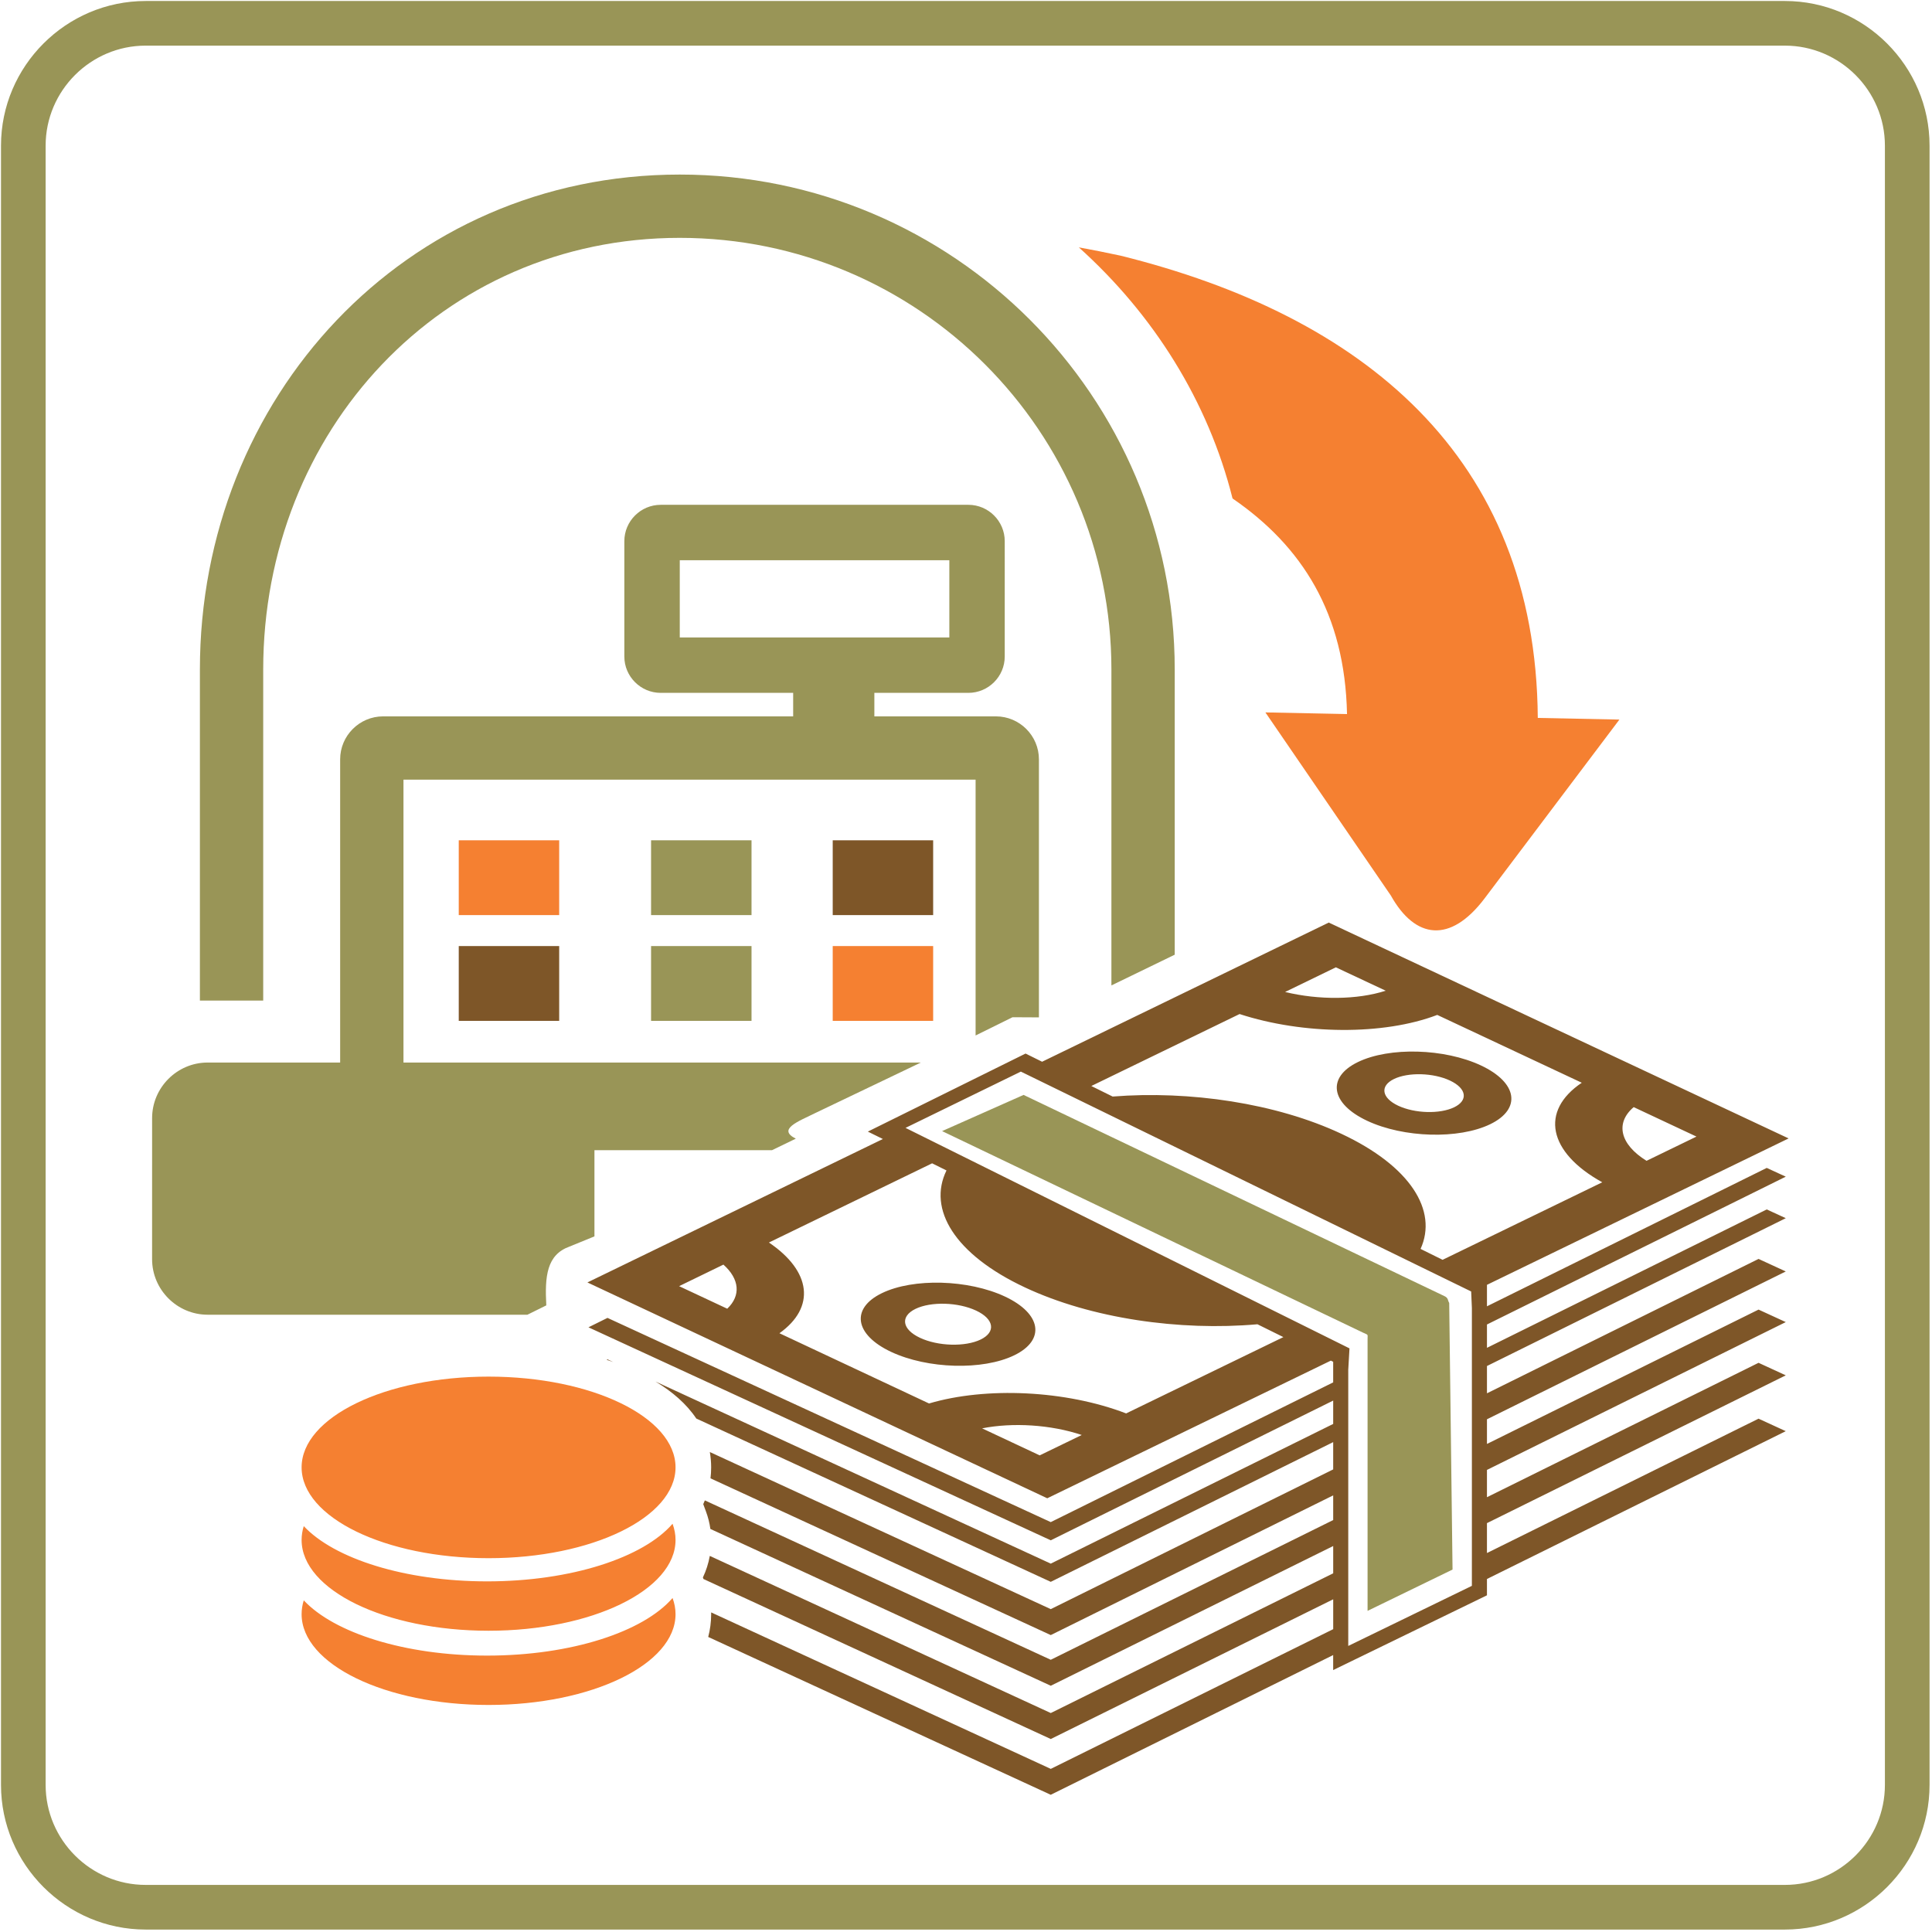 <?xml version="1.0" encoding="utf-8"?>
<!DOCTYPE svg PUBLIC "-//W3C//DTD SVG 1.1//EN" "http://www.w3.org/Graphics/SVG/1.1/DTD/svg11.dtd">
<svg version="1.1" xmlns="http://www.w3.org/2000/svg" xmlns:xlink="http://www.w3.org/1999/xlink" x="0px" y="0px" width="216px" height="216px" viewBox="0 0 216 216" enable-background="new 0 0 216 216" xml:space="preserve">
<path id="_x33_" fill-rule="evenodd" clip-rule="evenodd" fill="#F58031" d="M54.622,153.907c-11.542,0-20.902,4.541-20.902,10.146
	s9.36,10.154,20.902,10.154s20.904-4.549,20.904-10.154S66.163,153.907,54.622,153.907L54.622,153.907z M33.961,170.621
	c-0.158,0.504-0.241,1.024-0.241,1.548c0,5.605,9.36,10.15,20.902,10.15s20.904-4.545,20.904-10.15c0-0.617-0.116-1.223-0.333-1.812
	c-3.251,3.77-11.31,6.442-20.733,6.442C45.255,176.8,37.355,174.253,33.961,170.621L33.961,170.621z M33.961,178.92
	c-0.158,0.508-0.241,1.023-0.241,1.547c0,5.605,9.36,10.15,20.902,10.15s20.904-4.545,20.904-10.15c0-0.617-0.116-1.222-0.333-1.807
	c-3.251,3.769-11.31,6.438-20.733,6.438C45.255,185.098,37.355,182.551,33.961,178.92L33.961,178.92z M51.289,93.947h11.229v8.361
	H51.289V93.947L51.289,93.947z M93.099,105.773h11.229v8.361H93.099V105.773L93.099,105.773z M125.284,28.585
	c26.982,6.692,46.435,22.356,46.642,51.68l9.126,0.185c-5.036,6.682-10.072,13.363-15.113,20.045
	c-3.79,4.972-7.701,4.529-10.443-0.376l-14.024-20.471l9.126,0.185c-0.231-11.262-5.04-18.776-12.798-24.103
	c-2.726-10.861-8.811-20.542-17.186-28.075C122.107,27.927,123.663,28.234,125.284,28.585L125.284,28.585z"/>
<path id="_x32_" fill-rule="evenodd" clip-rule="evenodd" fill="#999557" d="M16.284,0.112h183.273c8.896,0,16.17,7.277,16.17,16.17
	v183.275c0,8.892-7.274,16.17-16.17,16.17H16.284c-8.895,0-16.172-7.278-16.172-16.17V16.282C0.112,7.389,7.389,0.112,16.284,0.112
	L16.284,0.112z M16.284,5.102h183.273c6.149,0,11.178,5.031,11.178,11.18v183.275c0,6.149-5.028,11.178-11.178,11.178H16.284
	c-6.149,0-11.182-5.028-11.182-11.178V16.282C5.102,10.133,10.135,5.102,16.284,5.102L16.284,5.102z M22.349,111.866V74.853
	c0-30.311,22.857-55.337,53.65-55.337c30.555-0.002,55.337,24.781,55.337,55.337v31.883l-7.079,3.436V74.853
	c0-26.649-21.611-48.26-48.258-48.26c-26.649-0.002-46.572,21.615-46.572,48.26v37.013H22.349L22.349,111.866z M72.79,105.773
	h11.231v8.361H72.79V105.773L72.79,105.773z M72.79,93.947h11.231v8.361H72.79V93.947L72.79,93.947z M66.459,128.59h19.858
	c0.886-0.43,1.771-0.86,2.656-1.287c-2.11-1.048,0.252-1.913,2.184-2.867l11.797-5.643H45.109V87.168h63.964v28.599l4.127-2.039
	l2.953,0.016V84.894c0-2.642-2.161-4.803-4.806-4.803H97.755v-2.628h10.512c2.236,0,4.064-1.826,4.064-4.06V60.501
	c0-2.234-1.828-4.062-4.062-4.062H73.866c-2.236,0-4.064,1.828-4.064,4.062v12.902c0,2.234,1.83,4.06,4.064,4.06h14.811v2.628H42.83
	c-2.64,0-4.801,2.161-4.801,4.801v33.901H23.216c-3.416,0-6.21,2.799-6.21,6.215l-0.002,15.768c0,3.416,2.796,6.211,6.212,6.211
	c11.917,0,23.834,0,35.75,0c0.703-0.346,1.405-0.694,2.11-1.044c-0.175-3.25,0.044-5.658,2.597-6.576l2.787-1.138V128.59
	L66.459,128.59z M75.999,62.633h30.138v8.635H75.999V62.633L75.999,62.633z M162.396,175.479l-9.5,4.618v-30.361
	c0-0.643,0.117-0.439-0.565-0.772l-47.004-22.506l9.109-4.046l47.071,22.503c0.438,0.207,0.346,0.503,0.516,0.755L162.396,175.479
	L162.396,175.479z"/>
<path id="_x31_" fill-rule="evenodd" clip-rule="evenodd" fill="#7E5628" d="M79.179,183.014l38.295,17.645l31.576-15.621v1.677
	l17.193-8.358v-1.824l33.408-16.527l-3.043-1.397l-30.365,15.021v-3.343l33.408-16.523l-3.043-1.401l-30.365,15.025v-3.051
	l33.408-16.527l-3.043-1.397l-30.365,15.021v-2.758l33.408-16.527l-3.043-1.401l-30.365,15.024v-3.051l33.408-16.527l-2.129-0.979
	l-31.279,15.472v-2.608l33.408-16.527l-2.129-0.979l-31.279,15.472v-2.364v-0.036l33.725-16.369l-51.414-24.133l-32.047,15.559
	l-1.849-0.914l-17.634,8.725l1.682,0.828l-33.033,16.036l51.41,24.131l31.706-15.39l0.261,0.13v2.303l-31.576,15.622l-49.556-22.832
	l-2.128,1.053l51.685,23.813l31.576-15.621v2.611l-31.576,15.618l-44.194-20.358c1.87,1.121,3.46,2.486,4.565,4.136l39.629,18.257
	l31.576-15.621v3.051l-31.576,15.621l-38.116-17.563c0.096,0.553,0.148,1.126,0.148,1.723c0,0.418-0.026,0.824-0.073,1.219
	l38.041,17.522l31.576-15.618v2.759l-31.576,15.621l-38.672-17.819c-0.057,0.143-0.118,0.28-0.181,0.419l0.303,0.816
	c0.238,0.638,0.402,1.291,0.496,1.958l38.055,17.53l31.576-15.622v3.051l-31.576,15.622l-38.122-17.567
	c-0.152,0.856-0.415,1.657-0.77,2.408l0.063,0.175l38.829,17.888l31.576-15.621v3.339l-31.576,15.621l-37.97-17.494l0.002,0.207
	C79.506,181.369,79.39,182.218,79.179,183.014L79.179,183.014z M68.551,152.274l-0.634-0.297l-0.093,0.049L68.551,152.274
	L68.551,152.274z M161.283,140.849l-2.461-1.219c1.938-4.285-1.117-9.24-8.858-12.871c-7.3-3.429-16.986-4.846-25.569-4.164
	l-2.384-1.178l16.575-8.046c7.101,2.315,16.089,2.393,22.101,0.098l16.157,7.583c-4.687,3.151-3.781,7.774,2.291,11.129
	L161.283,140.849L161.283,140.849z M104.211,130.061l1.608,0.796c-2.126,4.334,0.902,9.387,8.765,13.075
	c7.421,3.485,17.312,4.891,26,4.123l2.9,1.434l-17.58,8.533c-6.738-2.591-15.649-3.005-22.035-1.112l-16.727-7.852
	c4.062-2.892,3.566-6.941-1.176-10.143L104.211,130.061L104.211,130.061z M164.558,174.46v2.839l-13.822,6.719V181.3v-3.343v-2.904
	v-3.046v-2.904v-2.758v-2.904v-3.051v-2.034v-2.612v-2.031v-0.638l0.004,0.005l0.134-2.332l-49.635-24.65l12.893-6.292
	l50.346,24.582l0.081,1.856v0.633v2.031v2.611v2.031v3.051v2.904v2.762v2.9v3.05v2.904V174.46L164.558,174.46z M155.849,120.633
	c1.601-0.775,4.403-0.698,6.26,0.175c1.86,0.874,2.067,2.21,0.471,2.985c-1.601,0.776-4.402,0.699-6.263-0.174
	C154.46,122.745,154.249,121.409,155.849,120.633L155.849,120.633z M151.815,118.74c3.514-1.706,9.68-1.535,13.766,0.382
	c4.082,1.917,4.545,4.858,1.031,6.564c-3.518,1.705-9.683,1.535-13.765-0.382C148.761,123.387,148.298,120.446,151.815,118.74
	L151.815,118.74z M98.596,144.577c3.516-1.706,9.679-1.535,13.767,0.382c4.082,1.917,4.545,4.858,1.032,6.564
	c-3.518,1.706-9.682,1.535-13.768-0.382C95.544,149.225,95.081,146.283,98.596,144.577L98.596,144.577z M102.349,146.336
	c1.732-0.841,4.769-0.755,6.782,0.191c2.014,0.942,2.241,2.393,0.51,3.233c-1.733,0.84-4.771,0.755-6.784-0.191
	C100.844,148.627,100.619,147.181,102.349,146.336L102.349,146.336z M109.799,159.691l6.439,3.021l4.704-2.278
	C117.474,159.273,113.229,159.013,109.799,159.691L109.799,159.691z M80.879,141.385l-4.954,2.409l5.382,2.521
	C82.855,144.842,82.68,142.997,80.879,141.385L80.879,141.385z M154.923,110.763l-5.573-2.615l-5.674,2.756
	C147.425,111.819,151.746,111.791,154.923,110.763L154.923,110.763z M189.667,127.071l-7.019-3.294
	c-2.084,1.774-1.543,4.159,1.438,6.003L189.667,127.071L189.667,127.071z M93.099,93.947h11.229v8.361H93.099V93.947L93.099,93.947z
	 M51.289,105.773h11.229v8.361H51.289V105.773L51.289,105.773z"/>
</svg>
